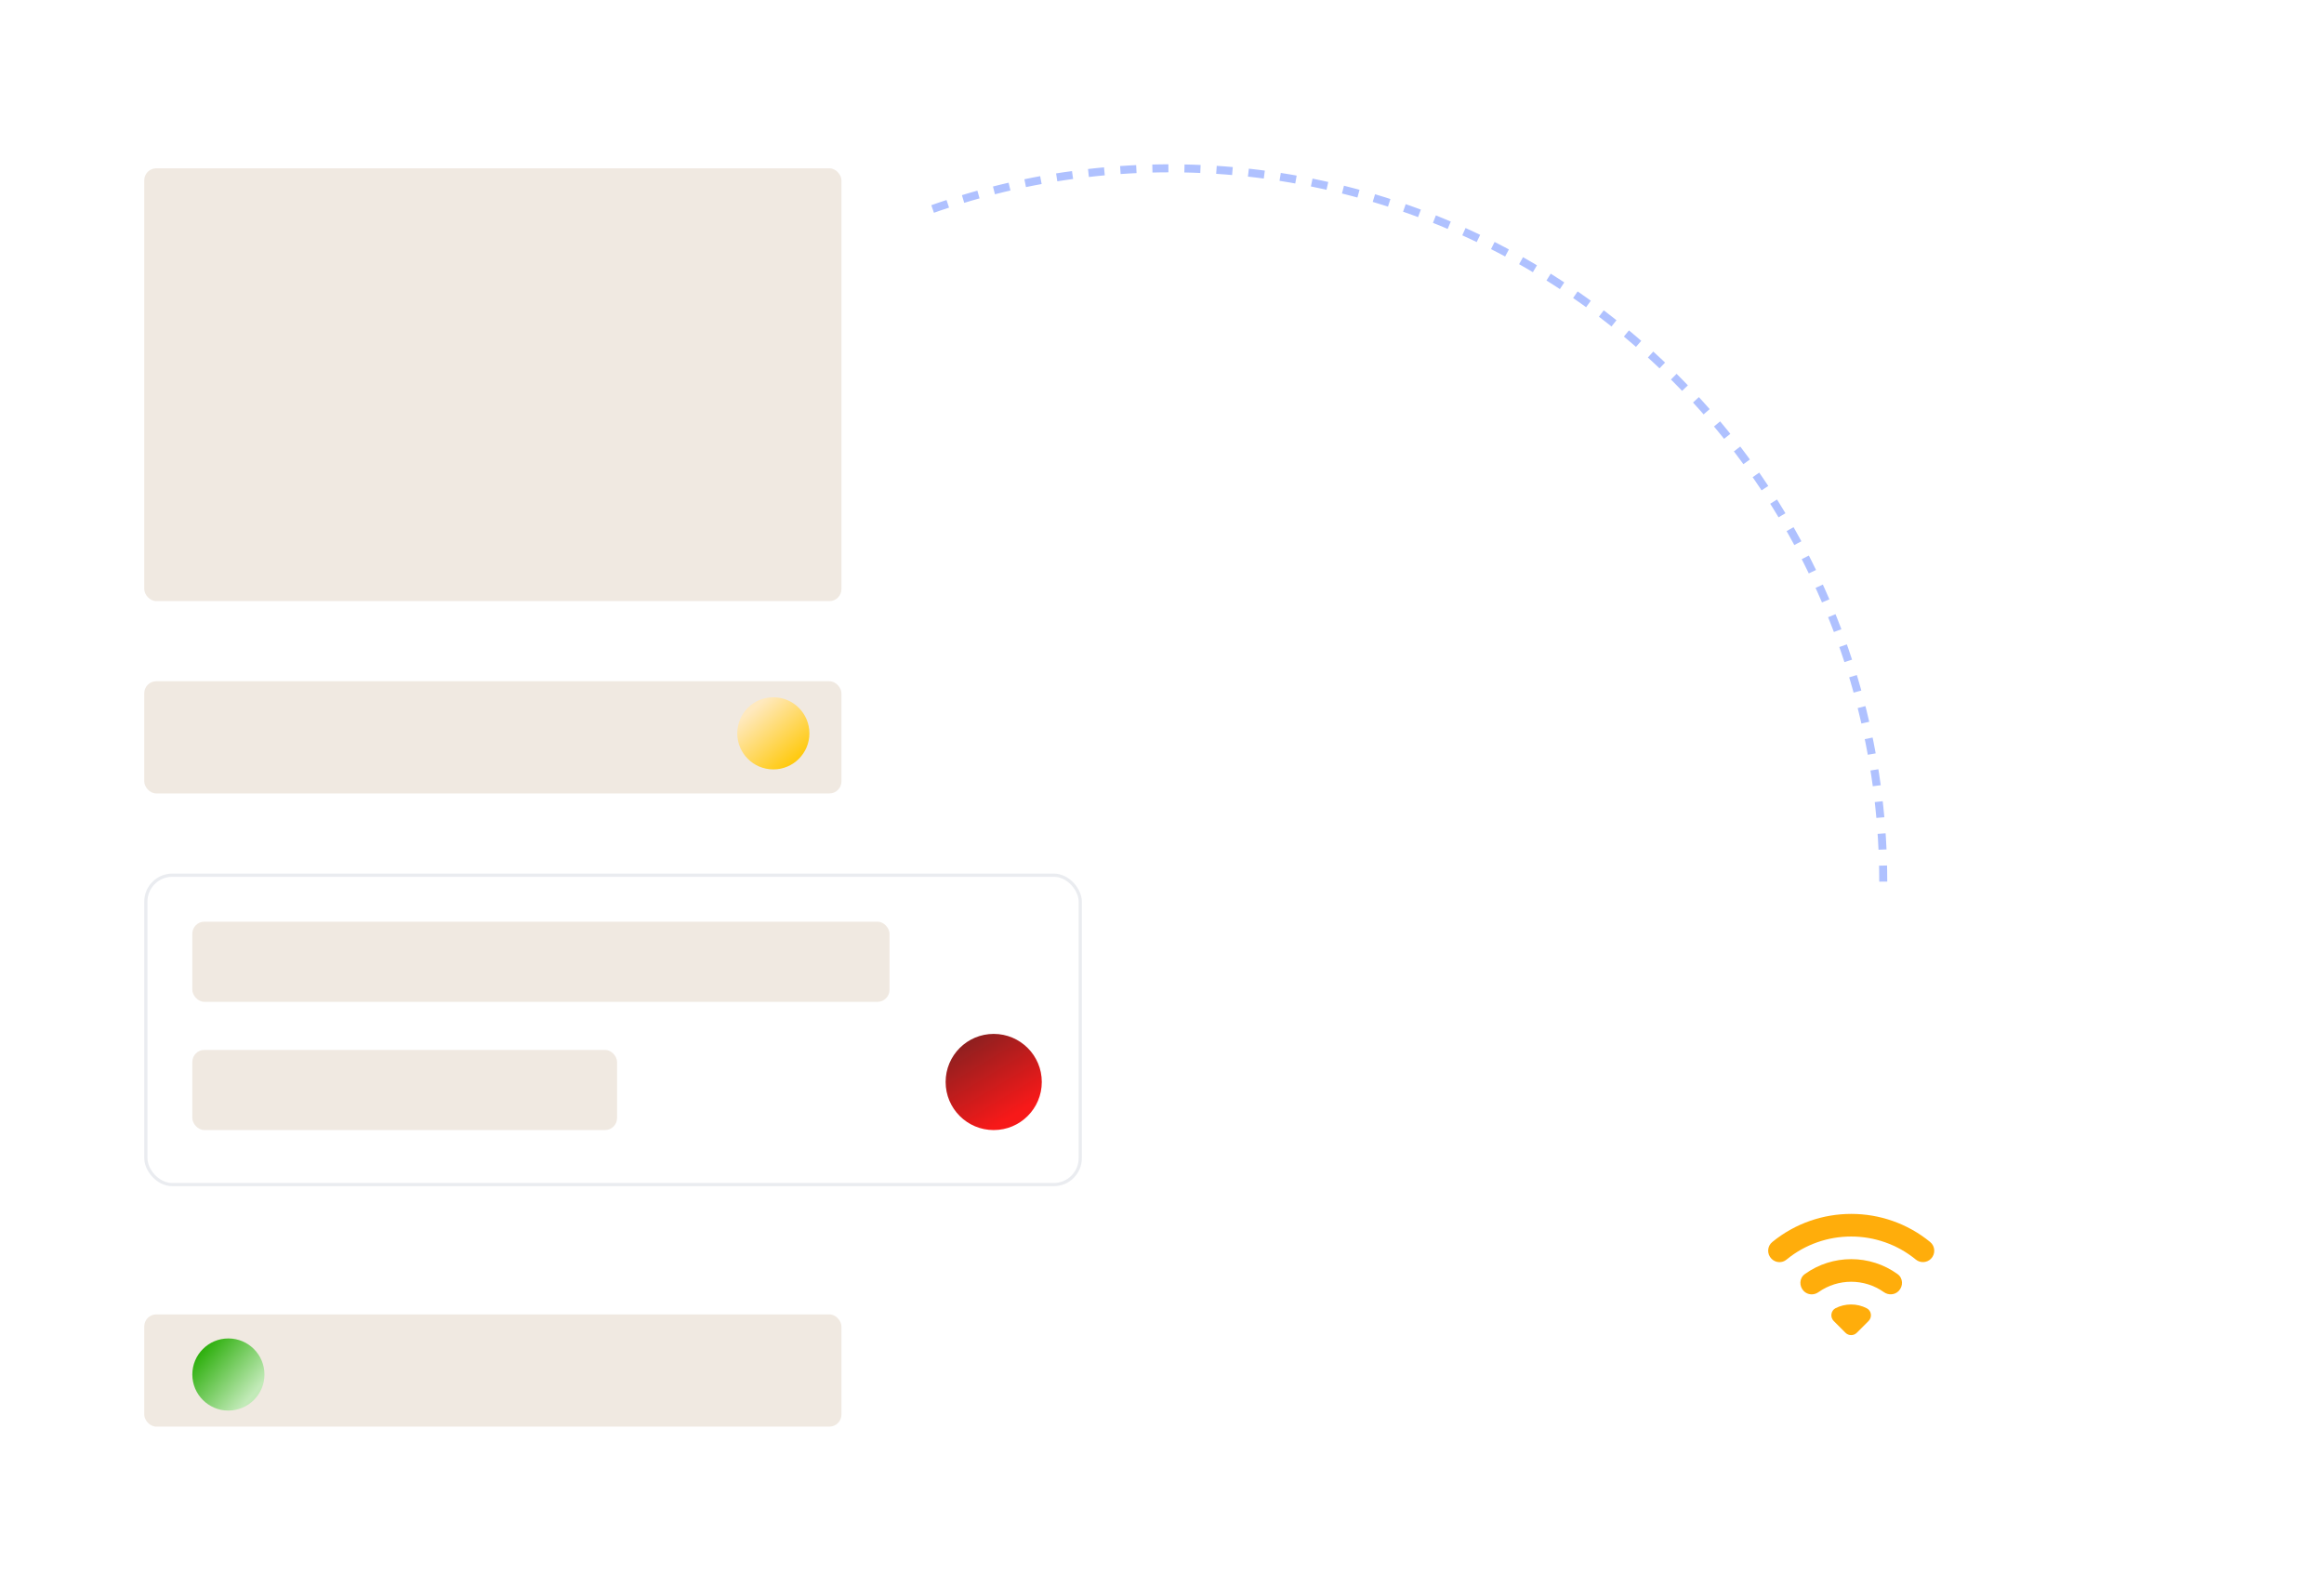 <svg width="290" height="198" viewBox="0 0 290 198" fill="none" xmlns="http://www.w3.org/2000/svg">
<g filter="url(#filter0_d_8845_8472)">
<path d="M255.415 182.155H264.1C276.857 182.155 287.199 171.813 287.199 159.056C287.199 146.298 276.857 135.956 264.1 135.956C262.796 135.956 261.518 136.065 260.273 136.272C257.853 136.676 255.313 135.006 254.725 132.624C252.239 122.55 243.143 115.078 232.299 115.078C221.457 115.078 212.359 122.55 209.873 132.626C209.285 135.007 206.746 136.677 204.327 136.273C203.082 136.065 201.803 135.956 200.498 135.956C187.741 135.956 177.399 146.298 177.399 159.056C177.399 171.813 187.741 182.155 200.498 182.155H209.181" fill="white"/>
</g>
<path d="M221.06 157.063C221.57 157.573 222.38 157.623 222.93 157.163C227.6 153.323 234.38 153.323 239.06 157.153C239.62 157.613 240.44 157.573 240.95 157.063C241.54 156.473 241.5 155.493 240.85 154.963C235.14 150.293 226.88 150.293 221.16 154.963C220.51 155.483 220.46 156.463 221.06 157.063ZM228.82 164.823L230.29 166.293C230.68 166.683 231.31 166.683 231.7 166.293L233.17 164.823C233.64 164.353 233.54 163.543 232.94 163.233C231.72 162.603 230.26 162.603 229.03 163.233C228.46 163.543 228.35 164.353 228.82 164.823ZM225.09 161.093C225.58 161.583 226.35 161.633 226.92 161.223C229.36 159.493 232.64 159.493 235.08 161.223C235.65 161.623 236.42 161.583 236.91 161.093L236.92 161.083C237.52 160.483 237.48 159.463 236.79 158.973C233.35 156.483 228.66 156.483 225.21 158.973C224.52 159.473 224.48 160.483 225.09 161.093Z" fill="#FFAD0B"/>
<g filter="url(#filter1_d_8845_8472)">
<rect x="11" y="11" width="101" height="176" rx="3.5" fill="white"/>
</g>
<rect x="18" y="21" width="87" height="54" rx="1.5" fill="#F0E9E1"/>
<rect x="18" y="85" width="87" height="14" rx="1.5" fill="#F0E9E1"/>
<rect x="18" y="164" width="87" height="14" rx="1.5" fill="#F0E9E1"/>
<circle cx="28.5" cy="171.5" r="4.5" fill="url(#paint0_linear_8845_8472)"/>
<circle cx="96.5" cy="91.5" r="4.5" fill="url(#paint1_linear_8845_8472)"/>
<g filter="url(#filter2_d_8845_8472)">
<rect x="18" y="109" width="117" height="39" rx="3.5" fill="white"/>
<rect x="18.2" y="109.2" width="116.6" height="38.6" rx="3.3" stroke="#EAECF0" stroke-width="0.4"/>
</g>
<rect x="24" y="115" width="87" height="10" rx="1.5" fill="#F0E9E1"/>
<rect x="24" y="131" width="53" height="10" rx="1.5" fill="#F0E9E1"/>
<circle cx="124" cy="135" r="6" fill="url(#paint2_linear_8845_8472)"/>
<path d="M235 110C235 95.621 231.516 81.456 224.846 68.717C218.176 55.978 208.519 45.045 196.701 36.853C184.883 28.662 171.256 23.456 156.987 21.681C142.717 19.906 128.23 21.614 114.766 26.661" stroke="#AFC1FF" stroke-dasharray="2 2"/>
<defs>
<filter id="filter0_d_8845_8472" x="175.399" y="115.078" width="113.8" height="71.077" filterUnits="userSpaceOnUse" color-interpolation-filters="sRGB">
<feFlood flood-opacity="0" result="BackgroundImageFix"/>
<feColorMatrix in="SourceAlpha" type="matrix" values="0 0 0 0 0 0 0 0 0 0 0 0 0 0 0 0 0 0 127 0" result="hardAlpha"/>
<feOffset dy="2"/>
<feGaussianBlur stdDeviation="1"/>
<feComposite in2="hardAlpha" operator="out"/>
<feColorMatrix type="matrix" values="0 0 0 0 0.888 0 0 0 0 0.892 0 0 0 0 0.896 0 0 0 0.35 0"/>
<feBlend mode="normal" in2="BackgroundImageFix" result="effect1_dropShadow_8845_8472"/>
<feBlend mode="normal" in="SourceGraphic" in2="effect1_dropShadow_8845_8472" result="shape"/>
</filter>
<filter id="filter1_d_8845_8472" x="0" y="0" width="123" height="198" filterUnits="userSpaceOnUse" color-interpolation-filters="sRGB">
<feFlood flood-opacity="0" result="BackgroundImageFix"/>
<feColorMatrix in="SourceAlpha" type="matrix" values="0 0 0 0 0 0 0 0 0 0 0 0 0 0 0 0 0 0 127 0" result="hardAlpha"/>
<feOffset/>
<feGaussianBlur stdDeviation="5.5"/>
<feComposite in2="hardAlpha" operator="out"/>
<feColorMatrix type="matrix" values="0 0 0 0 0.888 0 0 0 0 0.892 0 0 0 0 0.896 0 0 0 0.85 0"/>
<feBlend mode="normal" in2="BackgroundImageFix" result="effect1_dropShadow_8845_8472"/>
<feBlend mode="normal" in="SourceGraphic" in2="effect1_dropShadow_8845_8472" result="shape"/>
</filter>
<filter id="filter2_d_8845_8472" x="16" y="107" width="121" height="43" filterUnits="userSpaceOnUse" color-interpolation-filters="sRGB">
<feFlood flood-opacity="0" result="BackgroundImageFix"/>
<feColorMatrix in="SourceAlpha" type="matrix" values="0 0 0 0 0 0 0 0 0 0 0 0 0 0 0 0 0 0 127 0" result="hardAlpha"/>
<feOffset/>
<feGaussianBlur stdDeviation="1"/>
<feComposite in2="hardAlpha" operator="out"/>
<feColorMatrix type="matrix" values="0 0 0 0 0.888 0 0 0 0 0.892 0 0 0 0 0.896 0 0 0 0.35 0"/>
<feBlend mode="normal" in2="BackgroundImageFix" result="effect1_dropShadow_8845_8472"/>
<feBlend mode="normal" in="SourceGraphic" in2="effect1_dropShadow_8845_8472" result="shape"/>
</filter>
<linearGradient id="paint0_linear_8845_8472" x1="31.5" y1="174" x2="25" y2="168.5" gradientUnits="userSpaceOnUse">
<stop stop-color="#C2EAB8"/>
<stop offset="1" stop-color="#2AAE09"/>
</linearGradient>
<linearGradient id="paint1_linear_8845_8472" x1="100" y1="94.5" x2="94.5" y2="88" gradientUnits="userSpaceOnUse">
<stop stop-color="#FFC90B"/>
<stop offset="1" stop-color="#FFE9BE"/>
</linearGradient>
<linearGradient id="paint2_linear_8845_8472" x1="126.667" y1="139" x2="120.667" y2="129" gradientUnits="userSpaceOnUse">
<stop stop-color="#F71919"/>
<stop offset="1" stop-color="#862020"/>
</linearGradient>
</defs>
</svg>
